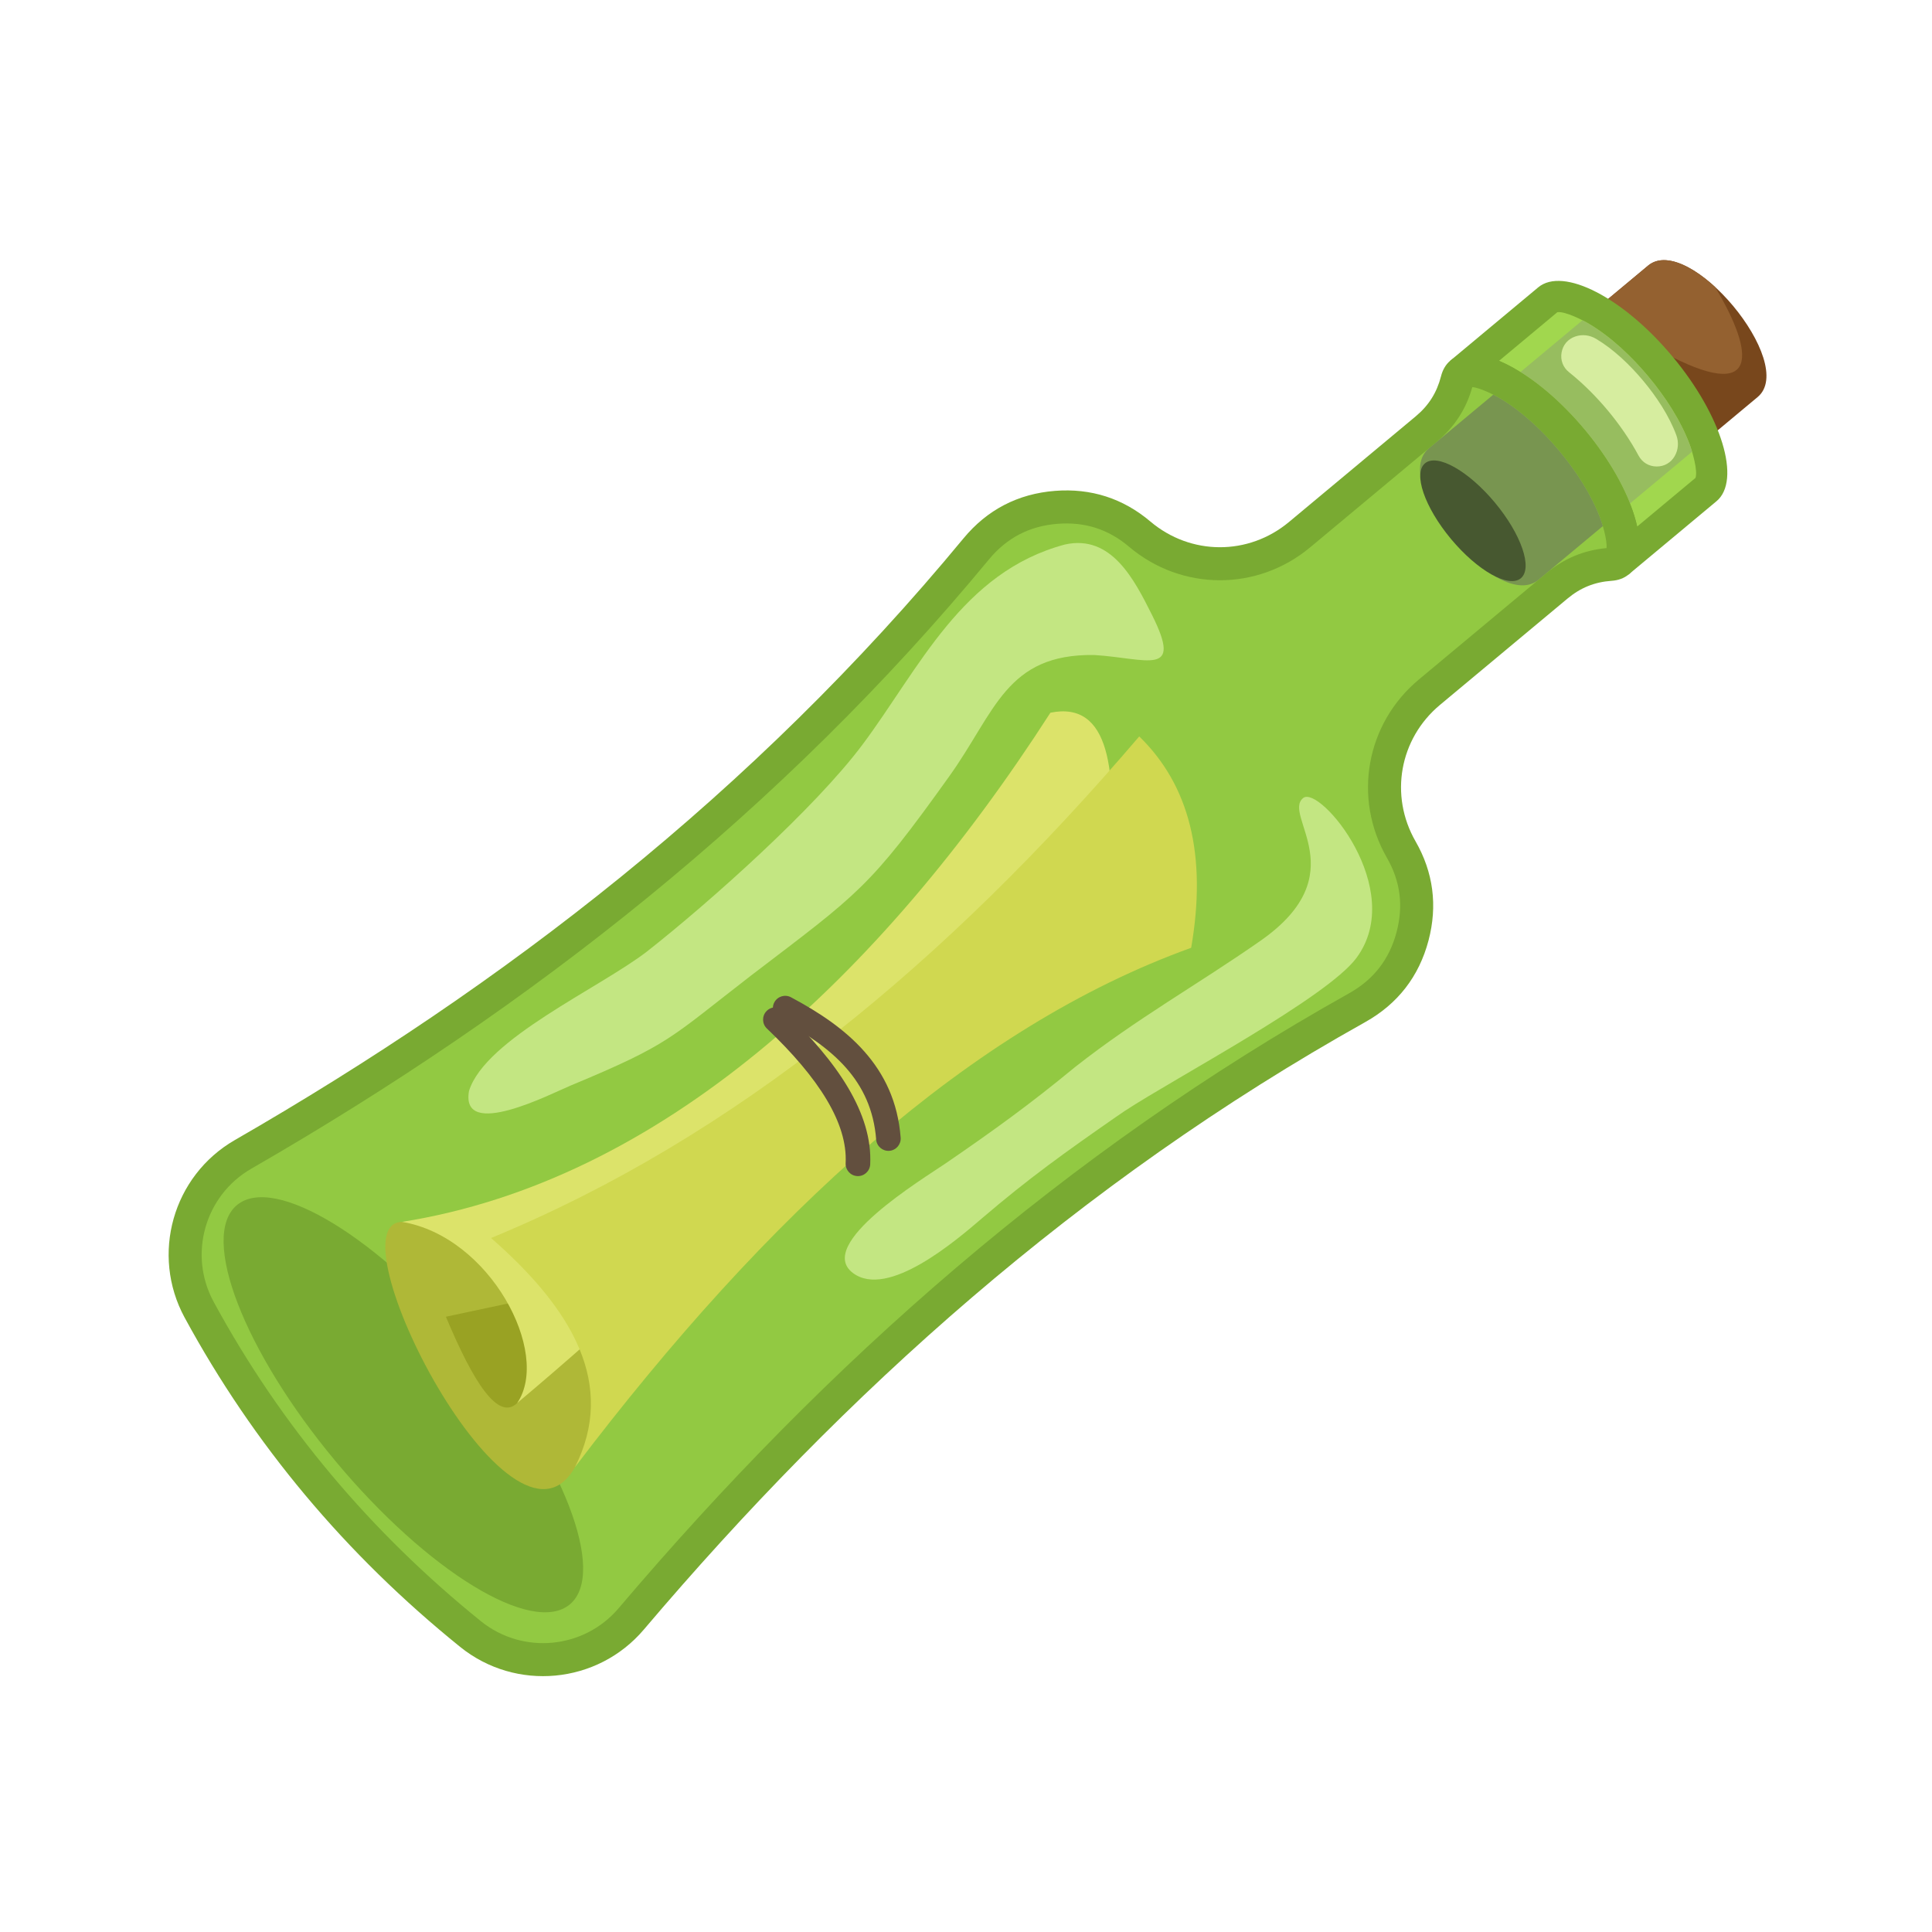 <?xml version="1.0" encoding="UTF-8" standalone="no"?>
<!-- Created with Inkscape (http://www.inkscape.org/) -->

<svg
   version="1.1"
   id="svg1619"
   width="800"
   height="800"
   viewBox="0 0 800 800"
   sodipodi:docname="message-in-a-bottle-publicdomainvectors.org.svg"
   inkscape:version="1.2 (dc2aedaf03, 2022-05-15)"
   xmlns:inkscape="http://www.inkscape.org/namespaces/inkscape"
   xmlns:sodipodi="http://sodipodi.sourceforge.net/DTD/sodipodi-0.dtd"
   xmlns="http://www.w3.org/2000/svg"
   xmlns:svg="http://www.w3.org/2000/svg">
  <defs
     id="defs1623">
    <clipPath
       clipPathUnits="userSpaceOnUse"
       id="clipPath1637">
      <path
         d="M 0,600 H 600 V 0 H 0 Z"
         id="path1635" />
    </clipPath>
  </defs>
  <sodipodi:namedview
     id="namedview1621"
     pagecolor="#ffffff"
     bordercolor="#000000"
     borderopacity="0.25"
     inkscape:showpageshadow="2"
     inkscape:pageopacity="0.0"
     inkscape:pagecheckerboard="0"
     inkscape:deskcolor="#d1d1d1"
     showgrid="false"
     inkscape:zoom="1.04625"
     inkscape:cx="399.5221"
     inkscape:cy="400.4779"
     inkscape:window-width="1920"
     inkscape:window-height="1017"
     inkscape:window-x="-8"
     inkscape:window-y="-8"
     inkscape:window-maximized="1"
     inkscape:current-layer="g1627">
    <inkscape:page
       x="0"
       y="0"
       id="page1625"
       width="800"
       height="800" />
  </sodipodi:namedview>
  <g
     id="g1627"
     inkscape:groupmode="layer"
     inkscape:label="Page 1"
     transform="matrix(1.333,0,0,-1.333,0,800)">
    <path
       d="m 0.191,0 h 599.81 V 599.773 H 0.191 Z"
       style="fill:#646cff;fill-opacity:0;fill-rule:nonzero;stroke:none"
       id="path1629" />
    <g
       id="g1631">
      <g
         id="g1633"
         clip-path="url(#clipPath1637)">
        <g
           id="g1639"
           transform="translate(511.947,517.636)">
          <path
             d="m 0,0 c 12.574,10.485 46.612,-30.34 34.037,-40.825 l -62.666,-52.248 c -12.574,-10.485 -46.612,30.34 -34.038,40.825 z"
             style="fill:#78471c;fill-opacity:1;fill-rule:evenodd;stroke:none"
             id="path1641" />
        </g>
        <g
           id="g1643"
           transform="translate(511.947,517.636)">
          <path
             d="m 0,0 c 4.98,4.153 13.331,0.252 20.817,-6.623 12.497,-20.793 14.021,-36.509 -16.181,-20.286 -7.741,4.16 -15.337,7.779 -22.866,11.71 z"
             style="fill:#946130;fill-opacity:1;fill-rule:evenodd;stroke:none"
             id="path1645" />
        </g>
        <g
           id="g1647"
           transform="translate(519.56,489.38)">
          <path
             d="m 0,0 c 15.293,-18.343 21.4,-38.459 13.643,-44.928 l -27.281,-22.746 -60.771,5.069 5.385,61.36 27.281,22.746 C -33.983,27.971 -15.295,18.344 0,0"
             style="fill:#79aa32;fill-opacity:1;fill-rule:evenodd;stroke:none"
             id="path1649" />
        </g>
        <g
           id="g1651"
           transform="translate(483.762,503.161)">
          <path
             d="m 0,0 -18.108,-15.099 c 8.231,-3.46 17.97,-11.047 26.625,-21.426 8.653,-10.379 14.364,-21.325 16.29,-30.045 l 18.107,15.099 c 0.814,2.276 -1.058,8.401 -1.784,10.357 -2.809,7.533 -7.687,14.951 -12.813,21.098 C 23.192,-13.867 16.773,-7.734 9.866,-3.619 8.075,-2.551 2.385,0.391 0,0"
             style="fill:#a1d74e;fill-opacity:1;fill-rule:evenodd;stroke:none"
             id="path1653" />
        </g>
        <g
           id="g1655"
           transform="translate(506.331,443.75)">
          <path
             d="m 0,0 19.287,16.081 c -0.275,0.924 -0.54,1.709 -0.726,2.215 -2.809,7.534 -7.687,14.952 -12.813,21.099 -5.125,6.149 -11.544,12.281 -18.451,16.397 -0.464,0.276 -1.187,0.678 -2.048,1.114 L -34.038,40.825 C -27.484,36.743 -20.47,30.582 -14.053,22.886 -7.637,15.189 -2.839,7.181 0,0"
             style="fill:#97bd5f;fill-opacity:1;fill-rule:evenodd;stroke:none"
             id="path1657" />
        </g>
        <g
           id="g1659"
           transform="translate(492.278,466.636)">
          <path
             d="m 0,0 c 15.295,-18.344 21.403,-38.459 13.644,-44.929 -1.431,-1.191 -3.232,-1.837 -5.314,-1.981 -5.232,-0.364 -9.625,-2.131 -13.652,-5.487 l -39.647,-33.057 c -12.595,-10.5 -15.757,-28.162 -7.588,-42.381 5.526,-9.615 6.882,-19.981 4.031,-30.797 -2.947,-11.167 -9.563,-19.702 -19.64,-25.342 -89.434,-50.059 -161.665,-115.121 -224.114,-188.712 -14.4,-16.969 -39.77,-19.357 -57.083,-5.369 -35.599,28.763 -64.144,62.836 -85.559,102.275 -10.613,19.548 -3.692,44.042 15.58,55.144 83.788,48.271 160.925,107.728 226.347,186.894 7.353,8.901 16.934,13.877 28.445,14.773 11.167,0.871 21.133,-2.332 29.611,-9.51 12.517,-10.599 30.463,-10.666 43.061,-0.163 l 39.376,32.831 c 4.028,3.357 6.556,7.361 7.855,12.441 0.517,2.023 1.473,3.678 2.904,4.87 C -33.983,27.97 -15.294,18.344 0,0"
             style="fill:#79aa32;fill-opacity:1;fill-rule:evenodd;stroke:none"
             id="path1661" />
        </g>
        <g
           id="g1663"
           transform="translate(457.352,479.902)">
          <path
             d="m 0,0 c -1.9,-6.794 -5.542,-12.405 -11.004,-16.958 l -39.377,-32.831 c -16.423,-13.693 -39.941,-13.606 -56.262,0.213 -6.449,5.461 -13.759,7.768 -22.181,7.112 -8.708,-0.678 -15.773,-4.35 -21.335,-11.081 -64.353,-77.869 -141.88,-138.98 -229.134,-189.248 -14.452,-8.325 -19.644,-26.699 -11.686,-41.357 20.94,-38.565 48.849,-71.606 82.993,-99.191 12.98,-10.487 32.012,-8.698 42.811,4.027 65.025,76.628 138.946,141.784 226.924,191.026 7.622,4.266 12.501,10.561 14.73,19.006 2.15,8.156 1.199,15.753 -3.004,23.069 -10.652,18.54 -6.509,41.681 9.913,55.373 l 39.645,33.056 c 5.463,4.554 11.637,7.126 18.662,7.774 0.248,2.653 -1.36,7.738 -2.04,9.527 -2.806,7.374 -7.578,14.612 -12.608,20.646 C 22.015,-13.802 15.754,-7.806 9.004,-3.72 7.367,-2.729 2.654,-0.233 0,0"
             style="fill:#92c942;fill-opacity:1;fill-rule:evenodd;stroke:none"
             id="path1665" />
        </g>
        <g
           id="g1667"
           transform="translate(477.879,420.027)">
          <path
             d="m 0,0 2.506,2.091 17.515,14.602 c -0.332,1.126 -0.664,2.099 -0.893,2.699 -2.807,7.374 -7.578,14.612 -12.608,20.646 -5.033,6.035 -11.293,12.031 -18.043,16.117 -0.55,0.333 -1.447,0.834 -2.495,1.364 L -34.038,40.826 C -46.615,30.34 -12.575,-10.485 0,0"
             style="fill:#789550;fill-opacity:1;fill-rule:evenodd;stroke:none"
             id="path1669" />
        </g>
        <g
           id="g1671"
           transform="translate(487.407,484.518)">
          <path
             d="m 0,0 c 4.52,-3.604 8.65,-7.815 12.052,-11.896 3.403,-4.08 6.802,-8.898 9.534,-13.994 1.136,-2.121 3.187,-3.364 5.593,-3.388 2.406,-0.026 4.482,1.173 5.664,3.268 1.086,1.924 1.293,4.24 0.485,6.446 -0.006,0.02 -0.014,0.039 -0.02,0.058 -2.242,6.014 -6.137,11.891 -10.231,16.802 C 18.98,2.208 13.901,7.097 8.388,10.383 6.398,11.555 4.103,11.854 1.906,11.096 -0.366,10.311 -1.92,8.483 -2.327,6.112 -2.735,3.741 -1.882,1.5 0,0"
             style="fill:#d6ed9f;fill-opacity:1;fill-rule:evenodd;stroke:none"
             id="path1673" />
        </g>
        <g
           id="g1675"
           transform="translate(146.351,181.333)">
          <path
             d="M 0,0 C 28.557,-34.251 42.283,-69.875 30.658,-79.567 19.03,-89.26 -13.545,-69.352 -42.102,-35.102 -70.658,-0.85 -84.384,34.774 -72.758,44.467 -61.133,54.159 -28.558,34.251 0,0"
             style="fill:#79aa32;fill-opacity:1;fill-rule:evenodd;stroke:none"
             id="path1677" />
        </g>
        <g
           id="g1679"
           transform="translate(330.8,431.008)">
          <path
             d="M 0,0 C 14.454,3.214 21.57,-10.929 27.064,-21.897 36.778,-41.296 25.625,-35.351 9.1,-34.328 c -27.341,0.399 -30.7,-17.624 -44.905,-37.515 -25.027,-35.04 -28.151,-36.452 -61.713,-62.068 -25.363,-19.589 -24.959,-21.24 -55.945,-34.127 -5.893,-2.438 -34.44,-17.236 -31.637,-1.681 5.064,16.161 40.403,31.818 55.307,43.313 19.59,15.399 52.285,44.644 66.909,64.23 C -45.175,-38.456 -31.988,-8.537 0,0"
             style="fill:#c3e682;fill-opacity:1;fill-rule:evenodd;stroke:none"
             id="path1681" />
        </g>
        <g
           id="g1683"
           transform="translate(346.64,253.175)">
          <path
             d="m 0,0 c -15.702,-10.922 -27.065,-19.038 -41.554,-31.436 -7.954,-6.804 -29.229,-25.166 -40.11,-17.045 -11.941,8.911 21.684,29.209 28.792,34.083 15.006,10.291 26.147,18.328 40.175,29.902 19.379,15.23 38.095,25.602 57.637,39.253 29.759,20.79 6.528,39.04 13.256,44.339 5.139,4.047 32.316,-28.357 16.526,-49.688 C 65.539,37.003 18.391,12.155 2.775,1.892 Z"
             style="fill:#c3e682;fill-opacity:1;fill-rule:evenodd;stroke:none"
             id="path1685" />
        </g>
        <g
           id="g1687"
           transform="translate(464.349,444.048)">
          <path
             d="M 0,0 C 8.221,-9.858 11.839,-20.391 8.083,-23.522 4.326,-26.654 -5.382,-21.2 -13.603,-11.34 -21.823,-1.48 -25.442,9.051 -21.685,12.183 -17.93,15.315 -8.222,9.861 0,0"
             style="fill:#475830;fill-opacity:1;fill-rule:evenodd;stroke:none"
             id="path1689" />
        </g>
        <g
           id="g1691"
           transform="translate(178.609,144.399)">
          <path
             d="M 0,0 C -19.582,-34.931 -76.166,75.679 -53.746,76.192 L 13.315,75.938 24.727,45.272 Z"
             style="fill:#afb837;fill-opacity:1;fill-rule:evenodd;stroke:none"
             id="path1693" />
        </g>
        <g
           id="g1695"
           transform="translate(160.67,164.328)">
          <path
             d="M 0,0 C -5.833,-5.667 -13.522,6.131 -22.154,26.797 -7.547,29.914 7.063,33.032 21.672,36.148 17.795,28.362 13.922,20.574 10.047,12.786 6.699,8.524 3.35,4.262 0,0"
             style="fill:#99a223;fill-opacity:1;fill-rule:evenodd;stroke:none"
             id="path1697" />
        </g>
        <g
           id="g1699"
           transform="translate(344.505,331.088)">
          <path
             d="m 0,0 c 2.61,29.593 0.3,51.413 -18.205,47.672 -53.257,-82.767 -121.745,-145.53 -201.437,-158.169 27.328,-4.514 46.387,-40.68 35.807,-56.263 C -123.296,-116.008 -60.539,-50.749 0,0"
             style="fill:#dce36a;fill-opacity:1;fill-rule:evenodd;stroke:none"
             id="path1701" />
        </g>
        <g
           id="g1703"
           transform="translate(152.54,215.582)">
          <path
             d="m 0,0 c 25.431,-22.258 38.953,-45.562 26.069,-71.183 59.948,79.011 123.149,136.752 191.41,161.33 4.987,28.789 -0.581,50.549 -16.131,65.662 C 141.628,85.887 75.67,31.139 0,0"
             style="fill:#d0d850;fill-opacity:1;fill-rule:evenodd;stroke:none"
             id="path1705" />
        </g>
        <g
           id="g1707"
           transform="translate(242.102,283.615)">
          <path
             d="m 0,0 c -1.861,0.998 -2.563,3.316 -1.563,5.179 0.999,1.861 3.318,2.561 5.18,1.563 8.711,-4.649 16.674,-9.938 22.767,-16.827 6.252,-7.067 10.43,-15.683 11.289,-26.762 0.166,-2.099 -1.402,-3.937 -3.501,-4.105 -2.099,-0.166 -3.938,1.402 -4.104,3.501 -0.719,9.261 -4.19,16.434 -9.381,22.304 C 15.336,-9.099 8.054,-4.298 0,0"
             style="fill:#624f3e;fill-opacity:1;fill-rule:evenodd;stroke:none"
             id="path1709" />
        </g>
        <g
           id="g1711"
           transform="translate(238.228,280.653)">
          <path
             d="M 0,0 C -1.529,1.45 -1.589,3.864 -0.14,5.391 1.312,6.92 3.726,6.98 5.253,5.53 c 8.424,-8.029 15.231,-15.965 19.878,-23.767 4.836,-8.126 7.35,-16.135 6.954,-23.994 -0.113,-2.105 -1.912,-3.721 -4.017,-3.61 -2.105,0.114 -3.72,1.912 -3.607,4.017 0.315,6.265 -1.807,12.85 -5.876,19.687 C 14.323,-14.979 7.951,-7.58 0,0"
             style="fill:#624f3e;fill-opacity:1;fill-rule:evenodd;stroke:none"
             id="path1713" />
        </g>
      </g>
    </g>
  </g>
</svg>
